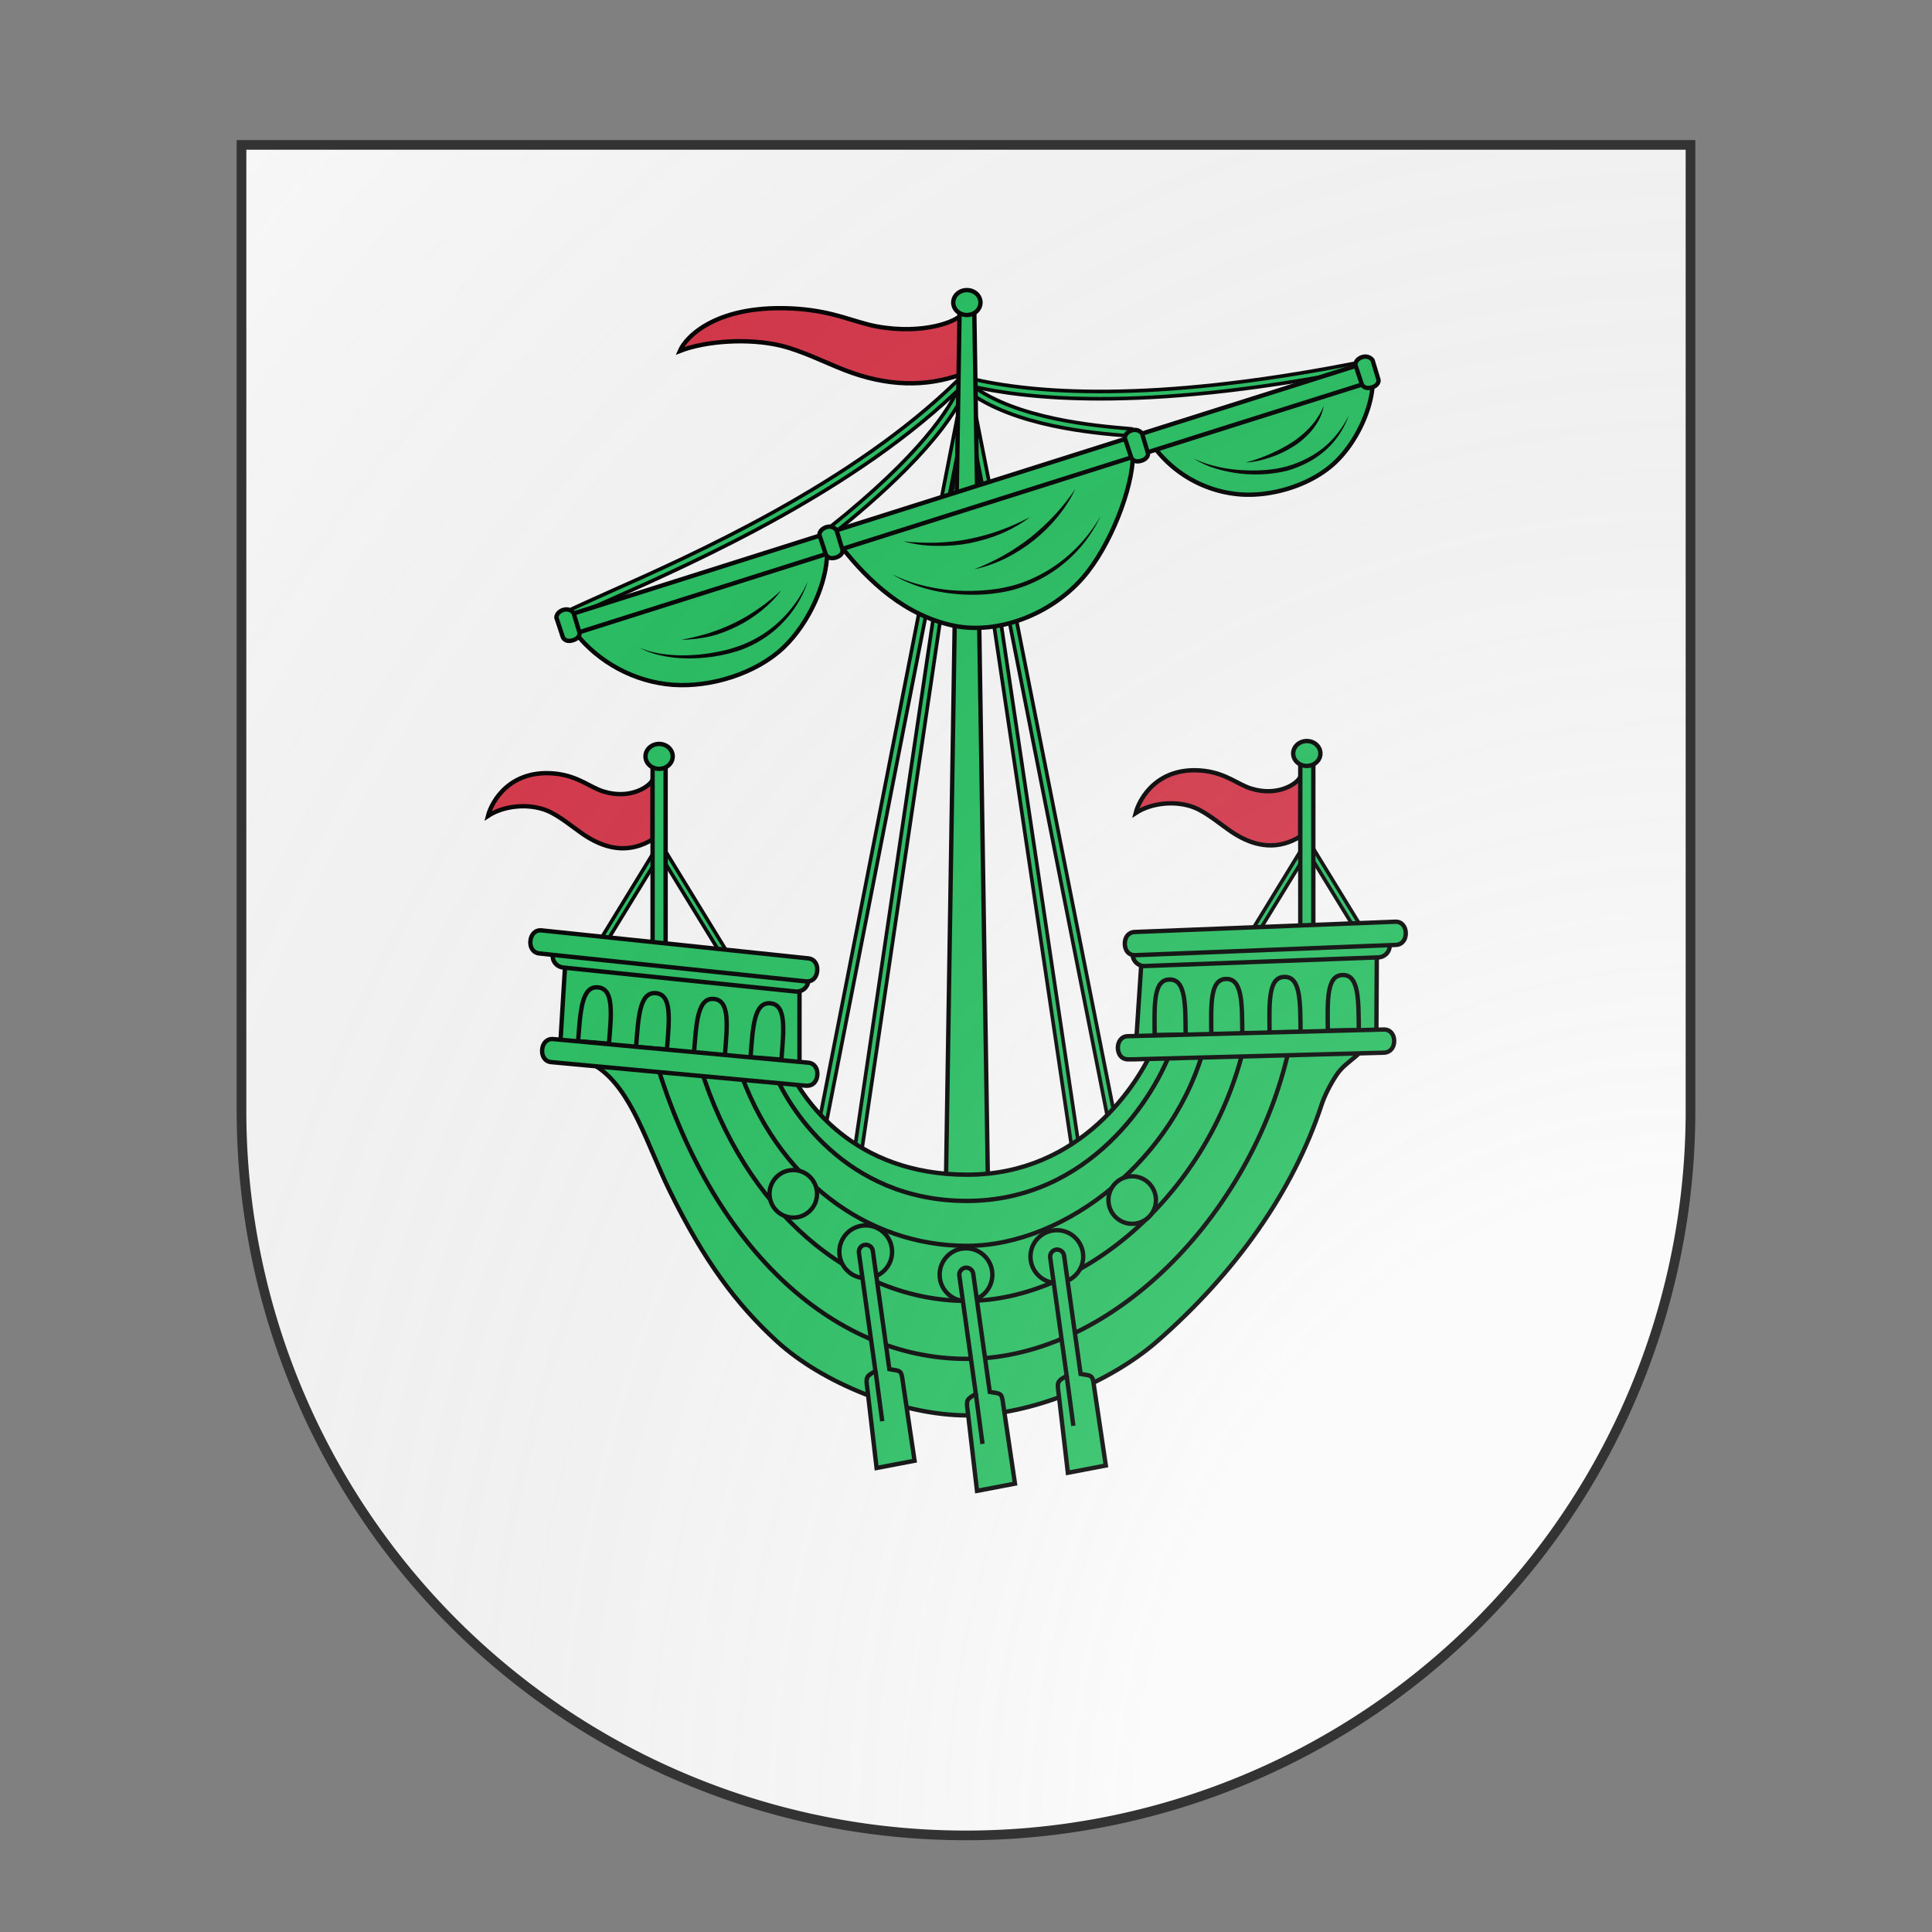 <svg id="coa884763439" width="500" height="500" viewBox="0 10 200 200" xmlns="http://www.w3.org/2000/svg" xmlns:x="http://www.w3.org/1999/xlink"><rect x="0" y="10" width="200" height="200" fill="#808080" stroke="none"/><defs><clipPath id="spanish_coa884763439"><path d="m25,25 h150 v100 a75,75,0,0,1,-150,0 z"/></clipPath><g id="lymphad_coa884763439" stroke-width="3" transform="matrix(.1 0 0 .1 19 102)"><path stroke-width="2.5" d="M718.7-251.9l-3.1-3.9c63.9-50.9 83.7-83 89.8-97.7l4.6 1.9c-14.6 35.2-63.5 77.6-91.3 99.7z"/><path stroke-width="2.5" d="M535.2-192.8l-2.3-4.4c6.4-3.3 16.8-7.9 29.9-13.8C622-237.3 732-286.3 805-358.2l3.5 3.6C734.9-282 624.3-232.8 564.9-206.3c-13.1 5.7-23.4 10.3-29.7 13.5z"/><path stroke-width="2.5" d="M923.7-319l-1.9-.2c-23.6-1.9-78.9-6.5-111.4-31.3l3-4c31.4 23.9 87.6 28.5 108.8 30.3l1.9.2z"/><path stroke-width="2.5" d="M902.8-344.8c-40.7 0-70.4-4.2-91.4-9.2l1.2-4.9c43.5 10.4 124.7 17.1 264.2-10.1 1.9-.4 3.3-.7 4.5-.9l.9 4.9c-1.1.2-2.6.5-4.4.9-73.4 14.3-130.7 19.3-175 19.3z"/><rect width="5" height="507.5" x="847" y="-323.8" stroke-width="2.5" transform="rotate(-8.467 849.738 -69.929)"/><polygon stroke-width="2.5" points="913.7 181.4 812.4 -330 817.3 -330.9 918.6 180.5"/><rect width="507.5" height="5" x="517.9" y="-72.5" stroke-width="2.5" transform="rotate(-81.576 771.656 -70.016)"/><polygon stroke-width="2.5" points="708.4 181.4 703.5 180.5 803.8 -330.9 808.7 -330"/><path fill="#d7374a" d="M806.8-403.1c-2.5 4.7-26.1 14.3-58.3 8.4-15.7-2.9-29-10.3-55-12.2-54.6-3.8-76.6 18.9-81 29.1 18.4-7.1 47.7-8.9 69.5-3.7 14.6 3.5 31.1 11.8 44.2 16.9 29.4 11.4 55.9 11.8 80.5 3z"/><path d="M796.1 200.3l9.5-607.7h10.1l9.5 607.7s.9 7.3-14.6 7.3c-15.6.1-14.5-7.3-14.5-7.3z"/><path d="M723.9-242.8c18.7 23.9 44.1 47.8 78.1 54.7 29.8 6 66-7.5 88.3-32.8 19.3-21.8 34.9-62.6 34.9-85.2"/><path d="M540.3-183.4c16.2 20.7 41.3 34.1 67.4 36 26.1 1.9 57.3-7.7 76.3-25.7 18.2-17.3 30.1-45.4 30.1-65"/><path d="M941.1-309.8a82.4 82.4 0 0058 31c22.5 1.7 49.3-6.6 65.7-22.1 15.7-14.9 25.9-39.1 25.9-55.9"/><path d="M539.7-182.6c-4.6 1.5-5.6-.1-7.1-3.6-1.6-3.4-3.1-7.4 1.5-8.8 4.6-1.5 542-171.6 546.6-173 4.6-1.5 4.9.8 6.5 4.2 1.6 3.4 3.7 6.7-.8 8.2-4.8 1.4-542.2 171.5-546.7 173z"/><path d="M931.5-320.8l4.1 13.6s.6 3.6-4.7 5.2-6.8-2.1-6.8-2.1l-4.5-13.6s-.1-3.7 4.8-5.3c4.8-1.4 7.1 2.2 7.1 2.2z"/><path d="M1090.6-371.4l4.1 13.6s.6 3.6-4.7 5.2c-5.3 1.5-6.8-2.1-6.8-2.1l-4.5-13.6s-.1-3.7 4.8-5.3c4.8-1.4 7.1 2.2 7.1 2.2z"/><path d="M539.2-196.9l4.1 13.6s.6 3.6-4.7 5.2-6.8-2.1-6.8-2.1l-4.5-13.6s-.1-3.7 4.8-5.3c4.8-1.4 7.1 2.2 7.1 2.2z"/><path d="M720.7-254l4.1 13.6s.6 3.6-4.7 5.2-6.8-2.1-6.8-2.1l-4.5-13.6s-.1-3.7 4.8-5.3c4.8-1.5 7.1 2.2 7.1 2.2z"/><path fill="#d7374a" d="M593.8-82.2c-1.5 4.7-15.3 14.3-34.1 8.4-9.2-2.9-17-10.3-32.2-12.2-31.9-3.8-44.8 18.9-47.4 29.1 10.8-7.1 27.9-8.9 40.7-3.7 8.6 3.5 18.2 11.8 25.8 16.9 17.2 11.4 32.7 11.8 47.1 3z"/><polygon stroke-width="2.5" points="640.4 37.7 643.9 34.9 600.2 -36.5 596.7 -33.6"/><polygon stroke-width="2.5" points="557.2 37.7 553.7 34.9 597.4 -36.5 600.9 -33.6"/><rect width="9" height="138.3" x="593.7" y="-98.6"/><ellipse cx="598.2" cy="-98" rx="9.4" ry="8.6"/><path fill="#d7374a" d="M1040.8-84.2c-1.5 4.7-15.3 14.3-34.1 8.4-9.2-2.9-17-10.3-32.2-12.2-31.9-3.8-44.8 18.9-47.4 29.1 10.8-7.1 27.9-8.9 40.7-3.7 8.6 3.5 18.2 11.8 25.8 16.9 17.2 11.4 32.7 11.8 47.1 3z"/><polygon stroke-width="2.5" points="1087.4 35.7 1090.9 32.9 1047.2 -38.5 1043.7 -35.6"/><polygon stroke-width="2.5" points="1004.2 35.7 1000.7 32.9 1044.4 -38.5 1047.9 -35.6"/><rect width="9" height="138.3" x="1040.7" y="-100.6"/><ellipse cx="1045.2" cy="-100" rx="9.4" ry="8.6"/><ellipse cx="810.6" cy="-411.2" rx="9.4" ry="8.6"/><path d="M1086.1 96c0 11.9-12.9 14.8-20.2 25.6-4.7 6.9-8.8 15.4-10.7 21.4-19.4 58.9-58.9 115.2-113.3 162.7-32.3 28.2-86.8 51.1-131.2 51.1-44.5 0-99.6-22.2-131.2-51.1-28.4-26-50.5-56.1-73.9-103.7-15.6-31.6-26-69.9-50.4-85.9l132.3 1.2c10.5 22.1 44.8 73.4 123.3 73.4s118.5-63 129.6-89.7"/><path fill="none" d="M952.9 101.1c-11.9 35.8-57.8 107.7-142.3 107.7-84.4 0-124.3-65.5-134.1-91.4"/><path fill="none" d="M974.9 100.8c-19.8 77.7-95.2 139-164.3 139-69.1 0-131.5-46.1-157.7-123.7"/><path fill="none" d="M1002.6 99.1c-23.4 104.8-112.6 178.7-192 178.7s-153.4-62.4-184.2-162.2"/><path fill="none" d="M1034.1 98.3c-23 115.1-120.8 219.5-223.6 219.5-94.3 0-176.9-79.5-214.6-206"/><polygon points="695.1 121.9 695.1 49 534.2 32 529.8 104"/><path d="M693.4 64.3h-.8L531.9 47.7c-4.4-.5-7.6-4.4-7.1-8.8s4.4-7.6 8.8-7.1l160.6 16.6a7.98 7.98 0 01-.8 15.9z"/><path d="M700.4 57.3h-.8L515.5 38c-4.4-.5-6.6-4.4-6.1-8.8s3.4-7.6 7.8-7.1l184 19.3c4.4.5 6.6 4.4 6.1 8.8-.4 4.1-2.9 7.1-6.9 7.1z"/><path d="M582.3 102.6c1.6-20.8 2.4-38.1 13.6-37.2 11.2.9 9.4 17.7 7.7 38.9z"/><path d="M542.3 98.6c1.6-20.8 2.4-38.1 13.6-37.2 11.2.9 9.4 17.7 7.7 38.9z"/><path d="M661.3 109.6c1.6-20.8 2.4-38.1 13.6-37.2 11.2.9 9.4 17.7 7.7 38.9z"/><path d="M622.3 106.6c1.6-20.8 2.4-38.1 13.6-37.2 11.2.9 9.4 17.7 7.7 38.9z"/><polygon points="927.1 104 931.9 31.3 1093.6 24.9 1093.2 97.1"/><path d="M1040.9 92.2c-.2-20.9.1-38.2-11.1-38-11.2.1-10.5 17-10.3 38.3z"/><path d="M1081.1 90.9c-.2-20.9.1-38.2-11.1-38-11.2.1-10.5 17-10.3 38.3z"/><path d="M961.6 94c-.2-20.9.1-38.2-11.1-38-11.2.1-10.5 17-10.3 38.3z"/><path d="M1000.7 93.6c-.2-20.9.1-38.2-11.1-38-11.2.1-10.5 17-10.3 38.3z"/><path d="M921.3 111.1h3.7l173.7-4.6c4.1-.3 6.9-3.6 6.8-8.3-.1-4.4-2.8-7.8-7.2-7.7l-176.7 4.6c-4.4.1-6.9 3.9-6.8 8.3.2 4.1 2.4 7.4 6.5 7.7z"/><path d="M932.5 46.7h.8l161.4-6c4.4-.2 7.9-3.9 7.7-8.3-.2-4.4-3.9-7.9-8.3-7.7l-161.4 6c-4.4.2-7.9 3.9-7.7 8.3.2 4.1 3.5 7.4 7.5 7.7z"/><path d="M926.1 39.2h.8l179.9-7.1c4.4-.2 6.9-4 6.7-8.4-.2-4.4-2.9-7.8-7.3-7.6l-179.9 7.1c-4.4.2-6.9 4-6.7 8.4.2 4.2 2.4 7.4 6.5 7.6z"/><path d="M700.4 129.3h-.7l-176-16.3c-4.4-.4-6.6-4.3-6.2-8.7.4-4.4 3.3-7.6 7.7-7.2l176 16.3c4.4.4 6.6 4.3 6.2 8.7-.4 4.1-2.9 7.2-7 7.2z"/><circle cx="810" cy="259.7" r="18.2"/><path d="M835.7 349.4c-1.1-8.4-1.4-7.4-9.3-8.8L815 259.1a4.9 4.9 0 00-5.4-4.2 4.9 4.9 0 00-4.2 5.4l11.4 81.8c-6.9 3.7-6.6 4.4-5.5 12.7l6.3 54.1 26.2-5z"/><line x1="816.8" x2="821.4" y1="342.1" y2="376.5" fill="#f2bc51"/><circle cx="740.8" cy="243.9" r="18.2"/><circle cx="690.8" cy="203.9" r="16.4"/><path d="M766.4 333.7c-1.1-8.4-1.4-7.4-9.3-8.8l-11.4-81.6a4.9 4.9 0 00-5.4-4.2 4.9 4.9 0 00-4.2 5.4l11.4 81.8c-6.9 3.7-6.6 4.4-5.5 12.7l6.3 54.1 26.2-5z"/><line x1="747.6" x2="752.2" y1="326.4" y2="360.8" fill="#f2bc51"/><circle cx="872.7" cy="247.2" r="18.2"/><circle cx="924.7" cy="208.2" r="16.4"/><path d="M898.4 337c-1.1-8.4-1.4-7.4-9.3-8.8l-11.4-81.6a4.9 4.9 0 00-5.4-4.2 4.9 4.9 0 00-4.2 5.4l11.4 81.8c-6.9 3.7-6.6 4.4-5.5 12.7l6.3 54.1 26.2-5z"/><line x1="879.5" x2="884.1" y1="329.7" y2="364" fill="#f2bc51"/><g fill="#000" stroke="none"><path d="M758.8-223.8c6.2 3.1 12.7 5.6 19.4 7.3 6.7 1.8 13.5 3 20.3 3.7 6.9.6 13.7.8 20.6.4 6.8-.4 13.7-1.2 20.3-2.8 6.7-1.5 13.1-3.9 19.2-6.9 6.2-3 12-6.6 17.4-10.8a105.55 105.55 0 0026.9-31c-2.9 6.3-6.6 12.3-10.8 17.8-4.3 5.5-9.2 10.6-14.6 15a93.8 93.8 0 01-37.4 18.8c-13.8 3.1-28 3.5-41.9 1.7-13.8-1.8-27.5-5.9-39.4-13.2z"/><path d="M815.7-227.1c7.1-2.8 13.9-6 20.5-9.7 1.6-1 3.2-1.9 4.9-2.9l4.7-3.1 4.6-3.2 4.5-3.4 4.3-3.6 4.2-3.8 4.1-3.9c1.3-1.4 2.6-2.7 3.9-4.1 5.1-5.5 9.8-11.5 14.1-17.8a92.9 92.9 0 01-12.3 19.3c-1.2 1.5-2.5 2.9-3.8 4.4l-4 4.2-4.2 3.9-4.4 3.7-4.6 3.5-4.8 3.2-4.9 3-5.1 2.7c-7 3.4-14.2 6-21.7 7.6z"/><path d="M766.9-246.4c7.6.8 15.1 1.1 22.7.9l5.6-.3 5.6-.5 5.6-.7 5.5-1 5.5-1.2 5.5-1.4 5.4-1.6c1.8-.6 3.6-1.2 5.3-1.8 7.1-2.6 14-5.7 20.7-9.2-6.1 4.6-12.8 8.4-19.8 11.4l-5.4 2.1-5.5 1.8-5.6 1.5-5.6 1.3-5.7.9-5.7.6-5.8.3h-5.8c-7.5 0-15.2-1-22.5-3.1z"/><path d="M584.8-173c5.3 2.3 10.9 3.7 16.6 4.4 5.7.8 11.4 1 17.1.8a121 121 0 0017-1.8c5.6-1 11.2-2.2 16.5-4.1 5.4-1.8 10.5-4.2 15.4-7.1 4.9-2.9 9.4-6.3 13.6-10.2 8.3-7.7 15.1-17.2 19.8-27.7-3.6 11-9.9 21.1-18.2 29.4-4.1 4.2-8.8 7.8-13.7 10.9-5 3.1-10.3 5.6-15.9 7.5-11.2 3.6-22.8 5.3-34.5 5.3-5.8 0-11.7-.6-17.4-1.7-5.7-1.1-11.3-2.9-16.3-5.7z"/><path d="M613.7-178.5c6.5-1.2 12.8-2.7 19-4.6 1.5-.5 3.1-1.1 4.6-1.6l4.5-1.7c1.5-.7 3-1.3 4.5-1.9l4.4-2.1 4.3-2.2 4.2-2.4 4.1-2.6c1.3-.9 2.7-1.8 4-2.7 5.3-3.7 10.3-7.9 15.2-12.3-3.9 5.3-8.6 10-13.8 14.2-1.3 1-2.6 2-4 3l-4.1 2.8-4.3 2.6-4.4 2.3-4.5 2.1c-1.5.6-3.1 1.3-4.6 1.9l-4.7 1.6c-1.6.5-3.2.9-4.8 1.3-6.4 1.4-13 2.3-19.6 2.3z"/><path d="M967.1-303.6c4.7 2.3 9.6 4 14.6 5.2 5 1.3 10.1 2.1 15.2 2.6 5.1.4 10.3.6 15.4.4 5.1-.2 10.2-.7 15.2-1.8l3.7-.9 3.6-1.1c2.4-.8 4.8-1.8 7.1-2.8 4.7-2.1 9.1-4.7 13.1-7.7 8.1-6.1 14.7-14.4 19.2-23.7-3.4 9.8-9.6 18.9-17.8 25.6a60.3 60.3 0 01-13.4 8.4c-2.4 1.2-4.9 2.1-7.3 3-1.3.4-2.5.8-3.8 1.2l-3.9.9a95.18 95.18 0 01-46.8-2.7 58.4 58.4 0 01-14.1-6.6z"/><path d="M1003-300.8c5.7-1.5 11.1-3.4 16.4-5.7 2.6-1.2 5.2-2.4 7.8-3.7 2.5-1.3 5-2.8 7.4-4.3 2.4-1.5 4.7-3.2 6.9-5.1 2.2-1.8 4.3-3.8 6.2-5.9 3.8-4.2 7-9 9.2-14.5-.9 5.8-3.7 11.3-7.4 16-1.8 2.4-3.9 4.5-6.1 6.5-2.2 2-4.6 3.8-7.1 5.4-5 3.2-10.4 5.8-16 7.7-5.7 2-11.5 3.3-17.3 3.6z"/></g></g><radialGradient id="backlight" cx="100%" cy="100%" r="150%"><stop stop-color="#fff" stop-opacity=".3" offset="0"/><stop stop-color="#fff" stop-opacity=".15" offset=".25"/><stop stop-color="#000" stop-opacity="0" offset="1"/></radialGradient></defs><g clip-path="url(#spanish_coa884763439)"><rect x="0" y="0" width="200" height="200" fill="#fafafa"/><g fill="#26c061" stroke="#000"><use x:href="#lymphad_coa884763439" transform="translate(-50 -50) scale(1.5)"/></g></g><path d="m25,25 h150 v100 a75,75,0,0,1,-150,0 z" fill="url(#backlight)" stroke="#333"/></svg>